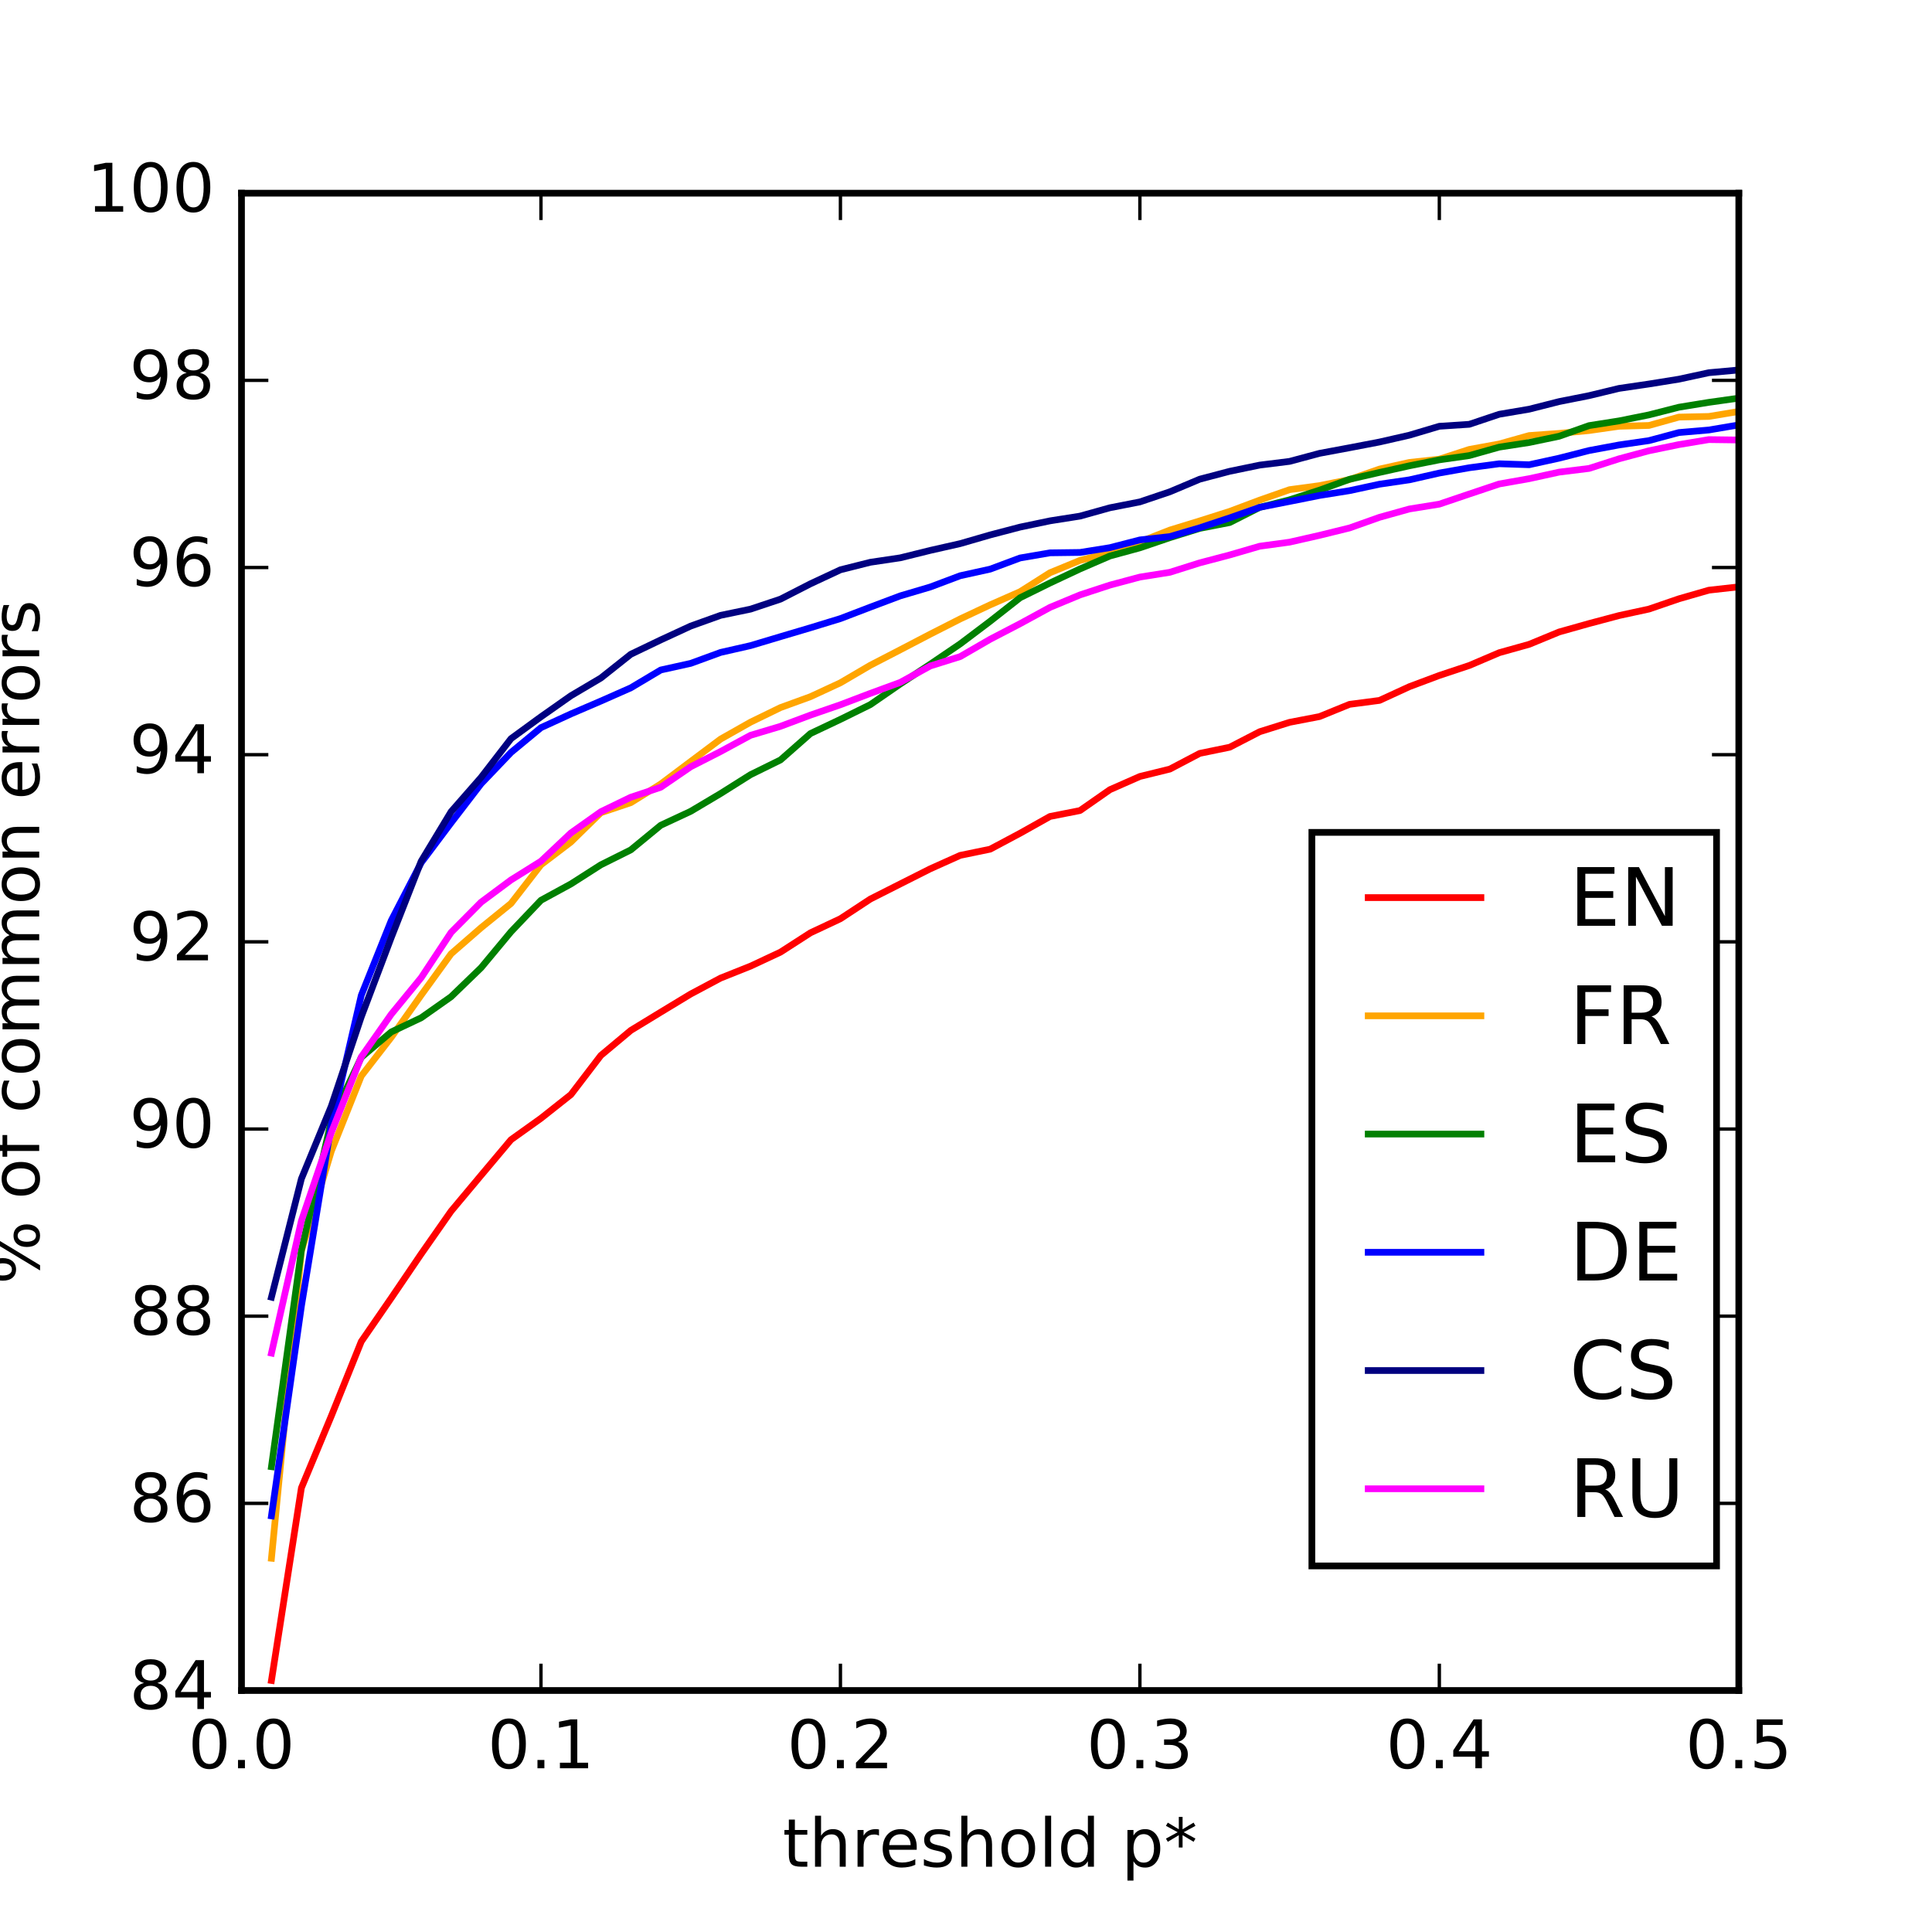 <?xml version="1.0" encoding="UTF-8"?>
<svg xmlns="http://www.w3.org/2000/svg" xmlns:xlink="http://www.w3.org/1999/xlink" width="288pt" height="288pt" viewBox="0 0 288 288" version="1.1">
<defs>
<g>
<symbol overflow="visible" id="glyph0-0">
<path style="stroke:none;" d="M 3.18 -6.641 C 2.672 -6.641 2.289 -6.391 2.031 -5.891 C 1.77 -5.391 1.648 -4.641 1.648 -3.641 C 1.648 -2.641 1.77 -1.891 2.031 -1.391 C 2.289 -0.891 2.672 -0.641 3.18 -0.641 C 3.691 -0.641 4.07 -0.891 4.328 -1.391 C 4.578 -1.891 4.711 -2.641 4.711 -3.641 C 4.711 -4.641 4.578 -5.391 4.328 -5.891 C 4.07 -6.391 3.691 -6.641 3.18 -6.641 M 3.18 -7.422 C 3.988 -7.422 4.609 -7.09 5.051 -6.449 C 5.48 -5.801 5.699 -4.859 5.699 -3.641 C 5.699 -2.41 5.48 -1.469 5.051 -0.828 C 4.609 -0.191 3.988 0.129 3.18 0.129 C 2.359 0.129 1.73 -0.191 1.301 -0.828 C 0.871 -1.469 0.66 -2.41 0.66 -3.641 C 0.66 -4.859 0.871 -5.801 1.301 -6.449 C 1.73 -7.09 2.359 -7.422 3.18 -7.422 "/>
</symbol>
<symbol overflow="visible" id="glyph0-1">
<path style="stroke:none;" d="M 1.07 -1.238 L 2.102 -1.238 L 2.102 0 L 1.07 0 L 1.07 -1.238 "/>
</symbol>
<symbol overflow="visible" id="glyph0-2">
<path style="stroke:none;" d="M 1.238 -0.828 L 2.852 -0.828 L 2.852 -6.391 L 1.102 -6.039 L 1.102 -6.941 L 2.84 -7.289 L 3.828 -7.289 L 3.828 -0.828 L 5.441 -0.828 L 5.441 0 L 1.238 0 L 1.238 -0.828 "/>
</symbol>
<symbol overflow="visible" id="glyph0-3">
<path style="stroke:none;" d="M 1.922 -0.828 L 5.359 -0.828 L 5.359 0 L 0.73 0 L 0.73 -0.828 C 1.102 -1.211 1.609 -1.73 2.262 -2.391 C 2.898 -3.039 3.309 -3.461 3.48 -3.648 C 3.801 -4 4.02 -4.301 4.141 -4.551 C 4.262 -4.789 4.328 -5.039 4.328 -5.281 C 4.328 -5.66 4.191 -5.98 3.922 -6.219 C 3.648 -6.461 3.301 -6.59 2.859 -6.59 C 2.551 -6.59 2.219 -6.531 1.879 -6.43 C 1.539 -6.32 1.172 -6.16 0.781 -5.941 L 0.781 -6.941 C 1.18 -7.102 1.551 -7.219 1.891 -7.301 C 2.23 -7.379 2.551 -7.422 2.84 -7.422 C 3.59 -7.422 4.191 -7.23 4.641 -6.852 C 5.09 -6.469 5.32 -5.969 5.32 -5.34 C 5.32 -5.039 5.262 -4.75 5.148 -4.488 C 5.039 -4.219 4.84 -3.898 4.539 -3.539 C 4.461 -3.441 4.199 -3.172 3.762 -2.719 C 3.32 -2.27 2.711 -1.641 1.922 -0.828 "/>
</symbol>
<symbol overflow="visible" id="glyph0-4">
<path style="stroke:none;" d="M 4.059 -3.93 C 4.531 -3.828 4.898 -3.621 5.16 -3.301 C 5.422 -2.98 5.559 -2.578 5.559 -2.121 C 5.559 -1.398 5.309 -0.84 4.82 -0.449 C 4.32 -0.059 3.621 0.129 2.711 0.129 C 2.398 0.129 2.078 0.102 1.762 0.039 C 1.441 -0.012 1.102 -0.102 0.762 -0.219 L 0.762 -1.172 C 1.031 -1.012 1.328 -0.891 1.66 -0.809 C 1.98 -0.73 2.32 -0.691 2.68 -0.691 C 3.301 -0.691 3.77 -0.809 4.09 -1.051 C 4.41 -1.289 4.578 -1.648 4.578 -2.121 C 4.578 -2.539 4.43 -2.879 4.129 -3.121 C 3.828 -3.359 3.41 -3.488 2.871 -3.488 L 2.02 -3.488 L 2.02 -4.301 L 2.91 -4.301 C 3.391 -4.301 3.762 -4.391 4.02 -4.59 C 4.281 -4.781 4.41 -5.059 4.41 -5.43 C 4.41 -5.801 4.27 -6.09 4.012 -6.289 C 3.738 -6.488 3.359 -6.59 2.871 -6.59 C 2.602 -6.59 2.309 -6.559 2 -6.5 C 1.691 -6.441 1.352 -6.352 0.98 -6.23 L 0.98 -7.109 C 1.352 -7.211 1.699 -7.289 2.031 -7.34 C 2.352 -7.391 2.66 -7.422 2.961 -7.422 C 3.699 -7.422 4.289 -7.25 4.73 -6.91 C 5.172 -6.57 5.391 -6.109 5.391 -5.531 C 5.391 -5.129 5.27 -4.789 5.039 -4.512 C 4.809 -4.23 4.48 -4.031 4.059 -3.93 "/>
</symbol>
<symbol overflow="visible" id="glyph0-5">
<path style="stroke:none;" d="M 3.781 -6.43 L 1.289 -2.539 L 3.781 -2.539 L 3.781 -6.43 M 3.52 -7.289 L 4.762 -7.289 L 4.762 -2.539 L 5.801 -2.539 L 5.801 -1.719 L 4.762 -1.719 L 4.762 0 L 3.781 0 L 3.781 -1.719 L 0.488 -1.719 L 0.488 -2.672 L 3.52 -7.289 "/>
</symbol>
<symbol overflow="visible" id="glyph0-6">
<path style="stroke:none;" d="M 1.078 -7.289 L 4.949 -7.289 L 4.949 -6.461 L 1.98 -6.461 L 1.98 -4.672 C 2.121 -4.719 2.27 -4.762 2.41 -4.781 C 2.551 -4.801 2.699 -4.82 2.84 -4.82 C 3.648 -4.82 4.289 -4.59 4.77 -4.148 C 5.25 -3.699 5.488 -3.102 5.488 -2.34 C 5.488 -1.551 5.238 -0.941 4.75 -0.512 C 4.262 -0.078 3.57 0.129 2.691 0.129 C 2.379 0.129 2.07 0.102 1.75 0.059 C 1.43 0.012 1.109 -0.059 0.77 -0.172 L 0.77 -1.16 C 1.059 -1 1.359 -0.879 1.68 -0.801 C 1.988 -0.719 2.32 -0.691 2.672 -0.691 C 3.23 -0.691 3.68 -0.828 4.012 -1.129 C 4.328 -1.43 4.5 -1.828 4.5 -2.34 C 4.5 -2.84 4.328 -3.238 4.012 -3.539 C 3.68 -3.84 3.23 -3.988 2.672 -3.988 C 2.41 -3.988 2.141 -3.961 1.879 -3.898 C 1.621 -3.84 1.352 -3.75 1.078 -3.629 L 1.078 -7.289 "/>
</symbol>
<symbol overflow="visible" id="glyph0-7">
<path style="stroke:none;" d="M 1.828 -7.02 L 1.828 -5.469 L 3.68 -5.469 L 3.68 -4.77 L 1.828 -4.77 L 1.828 -1.801 C 1.828 -1.352 1.891 -1.059 2.012 -0.941 C 2.129 -0.809 2.379 -0.75 2.762 -0.75 L 3.68 -0.75 L 3.68 0 L 2.762 0 C 2.059 0 1.578 -0.129 1.32 -0.391 C 1.059 -0.648 0.93 -1.121 0.93 -1.801 L 0.93 -4.77 L 0.27 -4.77 L 0.27 -5.469 L 0.93 -5.469 L 0.93 -7.02 L 1.828 -7.02 "/>
</symbol>
<symbol overflow="visible" id="glyph0-8">
<path style="stroke:none;" d="M 5.488 -3.301 L 5.488 0 L 4.59 0 L 4.59 -3.27 C 4.59 -3.789 4.48 -4.172 4.281 -4.43 C 4.078 -4.691 3.781 -4.82 3.379 -4.82 C 2.891 -4.82 2.512 -4.66 2.23 -4.352 C 1.949 -4.039 1.809 -3.621 1.809 -3.09 L 1.809 0 L 0.91 0 L 0.91 -7.602 L 1.809 -7.602 L 1.809 -4.621 C 2.02 -4.941 2.27 -5.191 2.57 -5.352 C 2.859 -5.512 3.199 -5.602 3.578 -5.602 C 4.199 -5.602 4.68 -5.398 5 -5.012 C 5.32 -4.621 5.488 -4.051 5.488 -3.301 "/>
</symbol>
<symbol overflow="visible" id="glyph0-9">
<path style="stroke:none;" d="M 4.109 -4.629 C 4.012 -4.691 3.898 -4.73 3.781 -4.762 C 3.66 -4.781 3.531 -4.801 3.391 -4.801 C 2.879 -4.801 2.488 -4.629 2.219 -4.301 C 1.941 -3.969 1.809 -3.5 1.809 -2.879 L 1.809 0 L 0.91 0 L 0.91 -5.469 L 1.809 -5.469 L 1.809 -4.621 C 1.988 -4.949 2.238 -5.199 2.539 -5.359 C 2.84 -5.52 3.211 -5.602 3.648 -5.602 C 3.711 -5.602 3.781 -5.59 3.859 -5.59 C 3.93 -5.578 4.012 -5.57 4.109 -5.551 L 4.109 -4.629 "/>
</symbol>
<symbol overflow="visible" id="glyph0-10">
<path style="stroke:none;" d="M 5.621 -2.961 L 5.621 -2.52 L 1.488 -2.52 C 1.531 -1.898 1.711 -1.422 2.051 -1.102 C 2.379 -0.781 2.84 -0.621 3.441 -0.621 C 3.781 -0.621 4.121 -0.66 4.441 -0.738 C 4.762 -0.82 5.09 -0.949 5.41 -1.129 L 5.41 -0.281 C 5.09 -0.141 4.762 -0.031 4.422 0.031 C 4.078 0.09 3.73 0.129 3.391 0.129 C 2.512 0.129 1.82 -0.121 1.309 -0.621 C 0.801 -1.121 0.551 -1.809 0.551 -2.68 C 0.551 -3.57 0.789 -4.281 1.27 -4.809 C 1.75 -5.328 2.41 -5.602 3.23 -5.602 C 3.969 -5.602 4.551 -5.359 4.98 -4.891 C 5.398 -4.41 5.621 -3.77 5.621 -2.961 M 4.719 -3.219 C 4.711 -3.711 4.57 -4.102 4.309 -4.398 C 4.039 -4.691 3.68 -4.84 3.238 -4.84 C 2.738 -4.84 2.34 -4.691 2.039 -4.41 C 1.738 -4.129 1.559 -3.73 1.52 -3.219 L 4.719 -3.219 "/>
</symbol>
<symbol overflow="visible" id="glyph0-11">
<path style="stroke:none;" d="M 4.43 -5.309 L 4.43 -4.461 C 4.172 -4.578 3.91 -4.68 3.641 -4.75 C 3.359 -4.809 3.078 -4.852 2.789 -4.852 C 2.34 -4.852 2 -4.781 1.781 -4.641 C 1.559 -4.5 1.449 -4.301 1.449 -4.031 C 1.449 -3.82 1.531 -3.66 1.691 -3.539 C 1.852 -3.422 2.172 -3.301 2.648 -3.199 L 2.961 -3.129 C 3.602 -2.988 4.051 -2.789 4.32 -2.551 C 4.578 -2.301 4.719 -1.949 4.719 -1.512 C 4.719 -1 4.52 -0.602 4.121 -0.309 C 3.719 -0.012 3.16 0.129 2.461 0.129 C 2.16 0.129 1.859 0.102 1.539 0.051 C 1.219 0 0.891 -0.078 0.539 -0.199 L 0.539 -1.129 C 0.871 -0.949 1.199 -0.82 1.52 -0.738 C 1.84 -0.648 2.16 -0.609 2.48 -0.609 C 2.898 -0.609 3.23 -0.68 3.461 -0.82 C 3.68 -0.961 3.801 -1.172 3.801 -1.441 C 3.801 -1.68 3.711 -1.871 3.551 -2 C 3.391 -2.129 3.031 -2.262 2.469 -2.379 L 2.16 -2.449 C 1.602 -2.57 1.191 -2.75 0.949 -2.988 C 0.699 -3.23 0.578 -3.559 0.578 -3.988 C 0.578 -4.5 0.762 -4.898 1.121 -5.18 C 1.48 -5.461 2 -5.602 2.68 -5.602 C 3.012 -5.602 3.32 -5.57 3.621 -5.52 C 3.91 -5.469 4.18 -5.398 4.43 -5.309 "/>
</symbol>
<symbol overflow="visible" id="glyph0-12">
<path style="stroke:none;" d="M 3.059 -4.84 C 2.578 -4.84 2.199 -4.648 1.922 -4.27 C 1.641 -3.891 1.5 -3.379 1.5 -2.73 C 1.5 -2.07 1.629 -1.559 1.91 -1.18 C 2.191 -0.801 2.57 -0.621 3.059 -0.621 C 3.539 -0.621 3.922 -0.801 4.199 -1.18 C 4.48 -1.559 4.621 -2.07 4.621 -2.73 C 4.621 -3.371 4.48 -3.891 4.199 -4.27 C 3.922 -4.648 3.539 -4.84 3.059 -4.84 M 3.059 -5.602 C 3.84 -5.602 4.449 -5.34 4.898 -4.84 C 5.34 -4.328 5.57 -3.629 5.57 -2.73 C 5.57 -1.828 5.34 -1.129 4.898 -0.629 C 4.449 -0.121 3.84 0.129 3.059 0.129 C 2.27 0.129 1.648 -0.121 1.211 -0.629 C 0.77 -1.129 0.551 -1.828 0.551 -2.73 C 0.551 -3.629 0.77 -4.328 1.211 -4.84 C 1.648 -5.34 2.27 -5.602 3.059 -5.602 "/>
</symbol>
<symbol overflow="visible" id="glyph0-13">
<path style="stroke:none;" d="M 0.941 -7.602 L 1.84 -7.602 L 1.84 0 L 0.941 0 L 0.941 -7.602 "/>
</symbol>
<symbol overflow="visible" id="glyph0-14">
<path style="stroke:none;" d="M 4.539 -4.641 L 4.539 -7.602 L 5.441 -7.602 L 5.441 0 L 4.539 0 L 4.539 -0.82 C 4.352 -0.488 4.109 -0.25 3.82 -0.102 C 3.531 0.051 3.191 0.129 2.789 0.129 C 2.129 0.129 1.59 -0.129 1.172 -0.648 C 0.75 -1.172 0.551 -1.871 0.551 -2.73 C 0.551 -3.59 0.75 -4.281 1.172 -4.809 C 1.59 -5.328 2.129 -5.602 2.789 -5.602 C 3.191 -5.602 3.531 -5.52 3.82 -5.359 C 4.109 -5.199 4.352 -4.961 4.539 -4.641 M 1.48 -2.73 C 1.48 -2.07 1.609 -1.551 1.879 -1.172 C 2.148 -0.789 2.531 -0.609 3.012 -0.609 C 3.48 -0.609 3.852 -0.789 4.129 -1.172 C 4.398 -1.551 4.539 -2.07 4.539 -2.73 C 4.539 -3.391 4.398 -3.898 4.129 -4.281 C 3.852 -4.66 3.48 -4.852 3.012 -4.852 C 2.531 -4.852 2.148 -4.66 1.879 -4.281 C 1.609 -3.898 1.48 -3.391 1.48 -2.73 "/>
</symbol>
<symbol overflow="visible" id="glyph1-0">
<path style="stroke:none;" d=""/>
</symbol>
<symbol overflow="visible" id="glyph1-1">
<path style="stroke:none;" d="M 1.809 -0.82 L 1.809 2.07 L 0.91 2.07 L 0.91 -5.469 L 1.809 -5.469 L 1.809 -4.641 C 1.988 -4.961 2.23 -5.199 2.52 -5.359 C 2.809 -5.52 3.16 -5.602 3.559 -5.602 C 4.219 -5.602 4.762 -5.328 5.18 -4.809 C 5.59 -4.281 5.801 -3.59 5.801 -2.73 C 5.801 -1.871 5.59 -1.172 5.18 -0.648 C 4.762 -0.129 4.219 0.129 3.559 0.129 C 3.16 0.129 2.809 0.051 2.52 -0.102 C 2.23 -0.25 1.988 -0.488 1.809 -0.82 M 4.871 -2.73 C 4.871 -3.391 4.73 -3.898 4.461 -4.281 C 4.18 -4.66 3.809 -4.852 3.34 -4.852 C 2.859 -4.852 2.488 -4.66 2.219 -4.281 C 1.941 -3.898 1.809 -3.391 1.809 -2.73 C 1.809 -2.07 1.941 -1.551 2.219 -1.172 C 2.488 -0.789 2.859 -0.609 3.34 -0.609 C 3.809 -0.609 4.18 -0.789 4.461 -1.172 C 4.73 -1.551 4.871 -2.07 4.871 -2.73 "/>
</symbol>
<symbol overflow="visible" id="glyph1-2">
<path style="stroke:none;" d="M 4.699 -6.09 L 2.949 -5.141 L 4.699 -4.191 L 4.422 -3.711 L 2.781 -4.699 L 2.781 -2.859 L 2.219 -2.859 L 2.219 -4.699 L 0.578 -3.711 L 0.301 -4.191 L 2.051 -5.141 L 0.301 -6.09 L 0.578 -6.57 L 2.219 -5.578 L 2.219 -7.422 L 2.781 -7.422 L 2.781 -5.578 L 4.422 -6.57 L 4.699 -6.09 "/>
</symbol>
<symbol overflow="visible" id="glyph1-3">
<path style="stroke:none;" d="M 3.18 -3.461 C 2.711 -3.461 2.34 -3.328 2.07 -3.078 C 1.801 -2.828 1.672 -2.488 1.672 -2.051 C 1.672 -1.609 1.801 -1.262 2.07 -1.012 C 2.34 -0.762 2.711 -0.641 3.18 -0.641 C 3.641 -0.641 4.012 -0.762 4.281 -1.02 C 4.551 -1.27 4.691 -1.609 4.691 -2.051 C 4.691 -2.488 4.551 -2.828 4.289 -3.078 C 4.02 -3.328 3.648 -3.461 3.18 -3.461 M 2.191 -3.879 C 1.77 -3.98 1.441 -4.18 1.199 -4.469 C 0.961 -4.762 0.852 -5.109 0.852 -5.531 C 0.852 -6.109 1.051 -6.57 1.469 -6.91 C 1.879 -7.25 2.449 -7.422 3.18 -7.422 C 3.898 -7.422 4.469 -7.25 4.891 -6.91 C 5.301 -6.57 5.512 -6.109 5.512 -5.531 C 5.512 -5.109 5.391 -4.762 5.148 -4.469 C 4.91 -4.18 4.59 -3.98 4.172 -3.879 C 4.641 -3.77 5.012 -3.551 5.281 -3.23 C 5.539 -2.91 5.68 -2.512 5.68 -2.051 C 5.68 -1.34 5.461 -0.801 5.031 -0.43 C 4.59 -0.051 3.98 0.129 3.18 0.129 C 2.371 0.129 1.75 -0.051 1.32 -0.43 C 0.891 -0.801 0.68 -1.34 0.68 -2.051 C 0.68 -2.512 0.809 -2.91 1.078 -3.23 C 1.34 -3.551 1.711 -3.77 2.191 -3.879 M 1.828 -5.441 C 1.828 -5.059 1.941 -4.762 2.18 -4.551 C 2.422 -4.34 2.75 -4.238 3.18 -4.238 C 3.602 -4.238 3.93 -4.34 4.172 -4.551 C 4.41 -4.762 4.531 -5.059 4.531 -5.441 C 4.531 -5.82 4.41 -6.109 4.172 -6.32 C 3.93 -6.531 3.602 -6.641 3.18 -6.641 C 2.75 -6.641 2.422 -6.531 2.18 -6.32 C 1.941 -6.109 1.828 -5.82 1.828 -5.441 "/>
</symbol>
<symbol overflow="visible" id="glyph1-4">
<path style="stroke:none;" d="M 3.781 -6.43 L 1.289 -2.539 L 3.781 -2.539 L 3.781 -6.43 M 3.52 -7.289 L 4.762 -7.289 L 4.762 -2.539 L 5.801 -2.539 L 5.801 -1.719 L 4.762 -1.719 L 4.762 0 L 3.781 0 L 3.781 -1.719 L 0.488 -1.719 L 0.488 -2.672 L 3.52 -7.289 "/>
</symbol>
<symbol overflow="visible" id="glyph1-5">
<path style="stroke:none;" d="M 3.301 -4.039 C 2.859 -4.039 2.512 -3.879 2.25 -3.578 C 1.988 -3.281 1.859 -2.859 1.859 -2.34 C 1.859 -1.809 1.988 -1.391 2.25 -1.09 C 2.512 -0.789 2.859 -0.641 3.301 -0.641 C 3.738 -0.641 4.09 -0.789 4.352 -1.09 C 4.609 -1.391 4.738 -1.809 4.738 -2.34 C 4.738 -2.859 4.609 -3.281 4.352 -3.578 C 4.09 -3.879 3.738 -4.039 3.301 -4.039 M 5.262 -7.129 L 5.262 -6.23 C 5.012 -6.352 4.762 -6.441 4.512 -6.5 C 4.25 -6.559 4 -6.59 3.762 -6.59 C 3.102 -6.59 2.602 -6.371 2.262 -5.93 C 1.922 -5.488 1.719 -4.82 1.68 -3.941 C 1.871 -4.219 2.109 -4.441 2.398 -4.59 C 2.691 -4.738 3.012 -4.82 3.359 -4.82 C 4.09 -4.82 4.672 -4.59 5.09 -4.148 C 5.512 -3.711 5.73 -3.102 5.73 -2.34 C 5.73 -1.59 5.5 -0.988 5.059 -0.539 C 4.621 -0.09 4.031 0.129 3.301 0.129 C 2.461 0.129 1.809 -0.191 1.371 -0.828 C 0.922 -1.469 0.699 -2.41 0.699 -3.641 C 0.699 -4.789 0.969 -5.711 1.52 -6.391 C 2.059 -7.07 2.801 -7.422 3.719 -7.422 C 3.961 -7.422 4.211 -7.391 4.469 -7.352 C 4.719 -7.301 4.98 -7.23 5.262 -7.129 "/>
</symbol>
<symbol overflow="visible" id="glyph1-6">
<path style="stroke:none;" d="M 1.102 -0.148 L 1.102 -1.051 C 1.34 -0.93 1.59 -0.84 1.852 -0.781 C 2.102 -0.719 2.352 -0.691 2.602 -0.691 C 3.238 -0.691 3.738 -0.898 4.078 -1.34 C 4.422 -1.781 4.621 -2.441 4.68 -3.34 C 4.48 -3.059 4.238 -2.84 3.961 -2.691 C 3.672 -2.539 3.352 -2.469 3 -2.469 C 2.262 -2.469 1.68 -2.691 1.262 -3.129 C 0.84 -3.57 0.629 -4.172 0.629 -4.941 C 0.629 -5.68 0.852 -6.281 1.289 -6.738 C 1.73 -7.191 2.32 -7.422 3.059 -7.422 C 3.898 -7.422 4.551 -7.09 4.988 -6.449 C 5.43 -5.801 5.66 -4.859 5.66 -3.641 C 5.66 -2.48 5.379 -1.57 4.84 -0.891 C 4.289 -0.211 3.559 0.129 2.641 0.129 C 2.391 0.129 2.141 0.102 1.891 0.059 C 1.629 0.02 1.371 -0.051 1.102 -0.148 M 3.059 -3.238 C 3.5 -3.238 3.852 -3.391 4.109 -3.691 C 4.371 -3.988 4.5 -4.41 4.5 -4.941 C 4.5 -5.461 4.371 -5.879 4.109 -6.18 C 3.852 -6.48 3.5 -6.641 3.059 -6.641 C 2.621 -6.641 2.27 -6.48 2.012 -6.18 C 1.75 -5.879 1.621 -5.461 1.621 -4.941 C 1.621 -4.41 1.75 -3.988 2.012 -3.691 C 2.27 -3.391 2.621 -3.238 3.059 -3.238 "/>
</symbol>
<symbol overflow="visible" id="glyph1-7">
<path style="stroke:none;" d="M 3.18 -6.641 C 2.672 -6.641 2.289 -6.391 2.031 -5.891 C 1.77 -5.391 1.648 -4.641 1.648 -3.641 C 1.648 -2.641 1.77 -1.891 2.031 -1.391 C 2.289 -0.891 2.672 -0.641 3.18 -0.641 C 3.691 -0.641 4.07 -0.891 4.328 -1.391 C 4.578 -1.891 4.711 -2.641 4.711 -3.641 C 4.711 -4.641 4.578 -5.391 4.328 -5.891 C 4.07 -6.391 3.691 -6.641 3.18 -6.641 M 3.18 -7.422 C 3.988 -7.422 4.609 -7.09 5.051 -6.449 C 5.48 -5.801 5.699 -4.859 5.699 -3.641 C 5.699 -2.41 5.48 -1.469 5.051 -0.828 C 4.609 -0.191 3.988 0.129 3.18 0.129 C 2.359 0.129 1.73 -0.191 1.301 -0.828 C 0.871 -1.469 0.66 -2.41 0.66 -3.641 C 0.66 -4.859 0.871 -5.801 1.301 -6.449 C 1.73 -7.09 2.359 -7.422 3.18 -7.422 "/>
</symbol>
<symbol overflow="visible" id="glyph1-8">
<path style="stroke:none;" d="M 1.922 -0.828 L 5.359 -0.828 L 5.359 0 L 0.73 0 L 0.73 -0.828 C 1.102 -1.211 1.609 -1.73 2.262 -2.391 C 2.898 -3.039 3.309 -3.461 3.48 -3.648 C 3.801 -4 4.02 -4.301 4.141 -4.551 C 4.262 -4.789 4.328 -5.039 4.328 -5.281 C 4.328 -5.66 4.191 -5.98 3.922 -6.219 C 3.648 -6.461 3.301 -6.59 2.859 -6.59 C 2.551 -6.59 2.219 -6.531 1.879 -6.43 C 1.539 -6.32 1.172 -6.16 0.781 -5.941 L 0.781 -6.941 C 1.18 -7.102 1.551 -7.219 1.891 -7.301 C 2.23 -7.379 2.551 -7.422 2.84 -7.422 C 3.59 -7.422 4.191 -7.23 4.641 -6.852 C 5.09 -6.469 5.32 -5.969 5.32 -5.34 C 5.32 -5.039 5.262 -4.75 5.148 -4.488 C 5.039 -4.219 4.84 -3.898 4.539 -3.539 C 4.461 -3.441 4.199 -3.172 3.762 -2.719 C 3.32 -2.27 2.711 -1.641 1.922 -0.828 "/>
</symbol>
<symbol overflow="visible" id="glyph1-9">
<path style="stroke:none;" d="M 1.238 -0.828 L 2.852 -0.828 L 2.852 -6.391 L 1.102 -6.039 L 1.102 -6.941 L 2.84 -7.289 L 3.828 -7.289 L 3.828 -0.828 L 5.441 -0.828 L 5.441 0 L 1.238 0 L 1.238 -0.828 "/>
</symbol>
<symbol overflow="visible" id="glyph2-0">
<path style="stroke:none;" d="M -3.211 -7.27 C -3.211 -6.988 -3.09 -6.762 -2.852 -6.602 C -2.609 -6.441 -2.27 -6.359 -1.84 -6.359 C -1.422 -6.359 -1.078 -6.441 -0.84 -6.602 C -0.602 -6.762 -0.48 -6.988 -0.48 -7.27 C -0.48 -7.551 -0.602 -7.77 -0.84 -7.93 C -1.078 -8.09 -1.422 -8.172 -1.84 -8.172 C -2.262 -8.172 -2.602 -8.09 -2.84 -7.93 C -3.078 -7.77 -3.211 -7.551 -3.211 -7.27 M -3.828 -7.27 C -3.828 -7.781 -3.648 -8.191 -3.289 -8.488 C -2.93 -8.789 -2.441 -8.949 -1.84 -8.949 C -1.23 -8.949 -0.75 -8.789 -0.398 -8.488 C -0.039 -8.191 0.129 -7.781 0.129 -7.27 C 0.129 -6.75 -0.039 -6.328 -0.398 -6.031 C -0.75 -5.73 -1.23 -5.578 -1.84 -5.578 C -2.449 -5.578 -2.93 -5.73 -3.289 -6.031 C -3.648 -6.328 -3.828 -6.75 -3.828 -7.27 M -6.801 -2.23 C -6.801 -1.949 -6.672 -1.73 -6.43 -1.57 C -6.191 -1.41 -5.859 -1.328 -5.441 -1.328 C -5 -1.328 -4.672 -1.41 -4.43 -1.57 C -4.191 -1.73 -4.07 -1.949 -4.07 -2.23 C -4.07 -2.512 -4.191 -2.738 -4.43 -2.898 C -4.672 -3.059 -5 -3.141 -5.441 -3.141 C -5.859 -3.141 -6.191 -3.051 -6.43 -2.891 C -6.672 -2.73 -6.801 -2.512 -6.801 -2.23 M -7.422 -6.641 L -7.422 -7.422 L 0.129 -2.859 L 0.129 -2.078 L -7.422 -6.641 M -7.422 -2.23 C -7.422 -2.738 -7.238 -3.148 -6.879 -3.461 C -6.52 -3.762 -6.039 -3.922 -5.441 -3.922 C -4.82 -3.922 -4.34 -3.762 -3.98 -3.461 C -3.621 -3.16 -3.449 -2.75 -3.449 -2.23 C -3.449 -1.711 -3.621 -1.301 -3.98 -1 C -4.34 -0.699 -4.82 -0.551 -5.441 -0.551 C -6.039 -0.551 -6.52 -0.699 -6.879 -1 C -7.238 -1.301 -7.422 -1.711 -7.422 -2.23 "/>
</symbol>
<symbol overflow="visible" id="glyph2-1">
<path style="stroke:none;" d=""/>
</symbol>
<symbol overflow="visible" id="glyph2-2">
<path style="stroke:none;" d="M -4.84 -3.059 C -4.84 -2.578 -4.648 -2.199 -4.27 -1.922 C -3.891 -1.641 -3.379 -1.5 -2.73 -1.5 C -2.07 -1.5 -1.559 -1.629 -1.18 -1.91 C -0.801 -2.191 -0.621 -2.57 -0.621 -3.059 C -0.621 -3.539 -0.801 -3.922 -1.18 -4.199 C -1.559 -4.48 -2.07 -4.621 -2.73 -4.621 C -3.371 -4.621 -3.891 -4.48 -4.27 -4.199 C -4.648 -3.922 -4.84 -3.539 -4.84 -3.059 M -5.602 -3.059 C -5.602 -3.84 -5.34 -4.449 -4.84 -4.898 C -4.328 -5.34 -3.629 -5.57 -2.73 -5.57 C -1.828 -5.57 -1.129 -5.34 -0.629 -4.898 C -0.121 -4.449 0.129 -3.84 0.129 -3.059 C 0.129 -2.27 -0.121 -1.648 -0.629 -1.211 C -1.129 -0.77 -1.828 -0.551 -2.73 -0.551 C -3.629 -0.551 -4.328 -0.77 -4.84 -1.211 C -5.34 -1.648 -5.602 -2.27 -5.602 -3.059 "/>
</symbol>
<symbol overflow="visible" id="glyph2-3">
<path style="stroke:none;" d="M -7.602 -3.711 L -6.852 -3.711 L -6.852 -2.852 C -6.852 -2.531 -6.781 -2.301 -6.648 -2.18 C -6.52 -2.051 -6.289 -1.988 -5.949 -1.988 L -5.469 -1.988 L -5.469 -3.469 L -4.77 -3.469 L -4.77 -1.988 L 0 -1.988 L 0 -1.09 L -4.77 -1.09 L -4.77 -0.23 L -5.469 -0.23 L -5.469 -1.09 L -5.852 -1.09 C -6.449 -1.09 -6.898 -1.23 -7.18 -1.512 C -7.461 -1.789 -7.602 -2.238 -7.602 -2.859 L -7.602 -3.711 "/>
</symbol>
<symbol overflow="visible" id="glyph2-4">
<path style="stroke:none;" d="M -5.262 -4.879 L -4.422 -4.879 C -4.559 -4.621 -4.66 -4.371 -4.73 -4.109 C -4.801 -3.852 -4.84 -3.602 -4.84 -3.34 C -4.84 -2.762 -4.648 -2.301 -4.281 -1.98 C -3.91 -1.66 -3.391 -1.5 -2.73 -1.5 C -2.059 -1.5 -1.539 -1.66 -1.172 -1.98 C -0.801 -2.301 -0.621 -2.762 -0.621 -3.34 C -0.621 -3.602 -0.648 -3.852 -0.719 -4.109 C -0.789 -4.371 -0.898 -4.621 -1.039 -4.879 L -0.211 -4.879 C -0.09 -4.621 0 -4.359 0.051 -4.102 C 0.102 -3.828 0.129 -3.539 0.129 -3.238 C 0.129 -2.422 -0.121 -1.762 -0.641 -1.281 C -1.148 -0.789 -1.852 -0.551 -2.73 -0.551 C -3.621 -0.551 -4.32 -0.789 -4.828 -1.281 C -5.34 -1.77 -5.602 -2.441 -5.602 -3.301 C -5.602 -3.578 -5.57 -3.852 -5.512 -4.109 C -5.449 -4.371 -5.371 -4.629 -5.262 -4.879 "/>
</symbol>
<symbol overflow="visible" id="glyph2-5">
<path style="stroke:none;" d="M -4.422 -5.199 C -4.82 -5.422 -5.109 -5.691 -5.309 -6 C -5.5 -6.309 -5.602 -6.68 -5.602 -7.109 C -5.602 -7.672 -5.398 -8.109 -5 -8.422 C -4.602 -8.73 -4.031 -8.891 -3.301 -8.891 L 0 -8.891 L 0 -7.988 L -3.27 -7.988 C -3.789 -7.988 -4.18 -7.891 -4.441 -7.711 C -4.691 -7.52 -4.82 -7.238 -4.82 -6.859 C -4.82 -6.391 -4.66 -6.02 -4.352 -5.75 C -4.039 -5.48 -3.621 -5.352 -3.09 -5.352 L 0 -5.352 L 0 -4.449 L -3.27 -4.449 C -3.789 -4.449 -4.18 -4.352 -4.441 -4.172 C -4.691 -3.98 -4.82 -3.691 -4.82 -3.309 C -4.82 -2.852 -4.66 -2.48 -4.352 -2.211 C -4.039 -1.941 -3.621 -1.809 -3.09 -1.809 L 0 -1.809 L 0 -0.91 L -5.469 -0.91 L -5.469 -1.809 L -4.621 -1.809 C -4.949 -2.012 -5.199 -2.262 -5.359 -2.551 C -5.52 -2.828 -5.602 -3.172 -5.602 -3.57 C -5.602 -3.969 -5.5 -4.301 -5.301 -4.578 C -5.102 -4.859 -4.801 -5.059 -4.422 -5.199 "/>
</symbol>
<symbol overflow="visible" id="glyph2-6">
<path style="stroke:none;" d="M -3.301 -5.488 L 0 -5.488 L 0 -4.59 L -3.27 -4.59 C -3.789 -4.59 -4.172 -4.48 -4.43 -4.281 C -4.691 -4.078 -4.82 -3.781 -4.82 -3.379 C -4.82 -2.891 -4.66 -2.512 -4.352 -2.23 C -4.039 -1.949 -3.621 -1.809 -3.09 -1.809 L 0 -1.809 L 0 -0.91 L -5.469 -0.91 L -5.469 -1.809 L -4.621 -1.809 C -4.941 -2.02 -5.191 -2.27 -5.352 -2.57 C -5.512 -2.859 -5.602 -3.199 -5.602 -3.578 C -5.602 -4.199 -5.398 -4.68 -5.012 -5 C -4.621 -5.32 -4.051 -5.488 -3.301 -5.488 "/>
</symbol>
<symbol overflow="visible" id="glyph2-7">
<path style="stroke:none;" d="M -2.961 -5.621 L -2.52 -5.621 L -2.52 -1.488 C -1.898 -1.531 -1.422 -1.711 -1.102 -2.051 C -0.781 -2.379 -0.621 -2.84 -0.621 -3.441 C -0.621 -3.781 -0.66 -4.121 -0.738 -4.441 C -0.82 -4.762 -0.949 -5.09 -1.129 -5.41 L -0.281 -5.41 C -0.141 -5.09 -0.031 -4.762 0.031 -4.422 C 0.09 -4.078 0.129 -3.73 0.129 -3.391 C 0.129 -2.512 -0.121 -1.82 -0.621 -1.309 C -1.121 -0.801 -1.809 -0.551 -2.68 -0.551 C -3.57 -0.551 -4.281 -0.789 -4.809 -1.27 C -5.328 -1.75 -5.602 -2.41 -5.602 -3.23 C -5.602 -3.969 -5.359 -4.551 -4.891 -4.98 C -4.41 -5.398 -3.77 -5.621 -2.961 -5.621 M -3.219 -4.719 C -3.711 -4.711 -4.102 -4.57 -4.398 -4.309 C -4.691 -4.039 -4.84 -3.68 -4.84 -3.238 C -4.84 -2.738 -4.691 -2.34 -4.41 -2.039 C -4.129 -1.738 -3.73 -1.559 -3.219 -1.52 L -3.219 -4.719 "/>
</symbol>
<symbol overflow="visible" id="glyph2-8">
<path style="stroke:none;" d="M -4.629 -4.109 C -4.691 -4.012 -4.73 -3.898 -4.762 -3.781 C -4.781 -3.66 -4.801 -3.531 -4.801 -3.391 C -4.801 -2.879 -4.629 -2.488 -4.301 -2.219 C -3.969 -1.941 -3.5 -1.809 -2.879 -1.809 L 0 -1.809 L 0 -0.91 L -5.469 -0.91 L -5.469 -1.809 L -4.621 -1.809 C -4.949 -1.988 -5.199 -2.238 -5.359 -2.539 C -5.52 -2.84 -5.602 -3.211 -5.602 -3.648 C -5.602 -3.711 -5.59 -3.781 -5.59 -3.859 C -5.578 -3.93 -5.57 -4.012 -5.551 -4.109 L -4.629 -4.109 "/>
</symbol>
<symbol overflow="visible" id="glyph2-9">
<path style="stroke:none;" d="M -5.309 -4.43 L -4.461 -4.43 C -4.578 -4.172 -4.68 -3.91 -4.75 -3.641 C -4.809 -3.359 -4.852 -3.078 -4.852 -2.789 C -4.852 -2.34 -4.781 -2 -4.641 -1.781 C -4.5 -1.559 -4.301 -1.449 -4.031 -1.449 C -3.82 -1.449 -3.66 -1.531 -3.539 -1.691 C -3.422 -1.852 -3.301 -2.172 -3.199 -2.648 L -3.129 -2.961 C -2.988 -3.602 -2.789 -4.051 -2.551 -4.32 C -2.301 -4.578 -1.949 -4.719 -1.512 -4.719 C -1 -4.719 -0.602 -4.52 -0.309 -4.121 C -0.012 -3.719 0.129 -3.16 0.129 -2.461 C 0.129 -2.16 0.102 -1.859 0.051 -1.539 C 0 -1.219 -0.078 -0.891 -0.199 -0.539 L -1.129 -0.539 C -0.949 -0.871 -0.82 -1.199 -0.738 -1.52 C -0.648 -1.84 -0.609 -2.16 -0.609 -2.48 C -0.609 -2.898 -0.68 -3.23 -0.82 -3.461 C -0.961 -3.68 -1.172 -3.801 -1.441 -3.801 C -1.68 -3.801 -1.871 -3.711 -2 -3.551 C -2.129 -3.391 -2.262 -3.031 -2.379 -2.469 L -2.449 -2.16 C -2.57 -1.602 -2.75 -1.191 -2.988 -0.949 C -3.23 -0.699 -3.559 -0.578 -3.988 -0.578 C -4.5 -0.578 -4.898 -0.762 -5.18 -1.121 C -5.461 -1.48 -5.602 -2 -5.602 -2.68 C -5.602 -3.012 -5.57 -3.32 -5.52 -3.621 C -5.469 -3.91 -5.398 -4.18 -5.309 -4.43 "/>
</symbol>
<symbol overflow="visible" id="glyph3-0">
<path style="stroke:none;" d="M 1.176 -8.746 L 6.707 -8.746 L 6.707 -7.754 L 2.363 -7.754 L 2.363 -5.16 L 6.527 -5.16 L 6.527 -4.164 L 2.363 -4.164 L 2.363 -0.996 L 6.816 -0.996 L 6.816 0 L 1.176 0 L 1.176 -8.746 "/>
</symbol>
<symbol overflow="visible" id="glyph3-1">
<path style="stroke:none;" d="M 1.176 -8.746 L 2.773 -8.746 L 6.648 -1.43 L 6.648 -8.746 L 7.801 -8.746 L 7.801 0 L 6.203 0 L 2.328 -7.32 L 2.328 0 L 1.176 0 L 1.176 -8.746 "/>
</symbol>
<symbol overflow="visible" id="glyph3-2">
<path style="stroke:none;" d="M 1.176 -8.746 L 6.203 -8.746 L 6.203 -7.754 L 2.363 -7.754 L 2.363 -5.172 L 5.832 -5.172 L 5.832 -4.176 L 2.363 -4.176 L 2.363 0 L 1.176 0 L 1.176 -8.746 "/>
</symbol>
<symbol overflow="visible" id="glyph3-3">
<path style="stroke:none;" d="M 5.328 -4.105 C 5.578 -4.008 5.832 -3.828 6.07 -3.551 C 6.312 -3.266 6.551 -2.879 6.793 -2.387 L 7.992 0 L 6.719 0 L 5.605 -2.242 C 5.316 -2.82 5.027 -3.215 4.766 -3.406 C 4.488 -3.602 4.117 -3.695 3.648 -3.695 L 2.363 -3.695 L 2.363 0 L 1.176 0 L 1.176 -8.746 L 3.852 -8.746 C 4.848 -8.746 5.594 -8.531 6.086 -8.125 C 6.574 -7.703 6.828 -7.066 6.828 -6.227 C 6.828 -5.676 6.695 -5.207 6.445 -4.848 C 6.18 -4.488 5.809 -4.234 5.328 -4.105 M 2.363 -7.777 L 2.363 -4.668 L 3.852 -4.668 C 4.414 -4.668 4.848 -4.801 5.137 -5.062 C 5.426 -5.328 5.578 -5.711 5.578 -6.227 C 5.578 -6.73 5.426 -7.117 5.137 -7.379 C 4.848 -7.645 4.414 -7.777 3.852 -7.777 L 2.363 -7.777 "/>
</symbol>
<symbol overflow="visible" id="glyph3-4">
<path style="stroke:none;" d="M 6.422 -8.461 L 6.422 -7.309 C 5.965 -7.523 5.543 -7.68 5.148 -7.789 C 4.738 -7.883 4.355 -7.945 3.996 -7.945 C 3.348 -7.945 2.844 -7.812 2.496 -7.57 C 2.148 -7.32 1.98 -6.961 1.98 -6.504 C 1.98 -6.121 2.09 -5.82 2.328 -5.629 C 2.555 -5.426 3 -5.27 3.648 -5.148 L 4.367 -5.004 C 5.242 -4.836 5.891 -4.535 6.312 -4.117 C 6.73 -3.684 6.949 -3.121 6.949 -2.41 C 6.949 -1.559 6.66 -0.926 6.098 -0.492 C 5.52 -0.059 4.691 0.156 3.602 0.156 C 3.18 0.156 2.734 0.109 2.27 0.023 C 1.801 -0.059 1.32 -0.191 0.828 -0.383 L 0.828 -1.609 C 1.309 -1.332 1.777 -1.129 2.23 -0.996 C 2.688 -0.852 3.145 -0.793 3.602 -0.793 C 4.273 -0.793 4.789 -0.926 5.16 -1.188 C 5.52 -1.453 5.711 -1.824 5.711 -2.328 C 5.711 -2.762 5.578 -3.098 5.316 -3.336 C 5.051 -3.574 4.621 -3.758 4.02 -3.875 L 3.301 -4.02 C 2.41 -4.188 1.777 -4.465 1.379 -4.848 C 0.984 -5.219 0.793 -5.734 0.793 -6.406 C 0.793 -7.176 1.055 -7.789 1.609 -8.23 C 2.148 -8.676 2.902 -8.902 3.863 -8.902 C 4.273 -8.902 4.68 -8.867 5.113 -8.797 C 5.531 -8.723 5.965 -8.605 6.422 -8.461 "/>
</symbol>
<symbol overflow="visible" id="glyph3-5">
<path style="stroke:none;" d="M 2.363 -7.777 L 2.363 -0.973 L 3.793 -0.973 C 4.992 -0.973 5.879 -1.234 6.445 -1.789 C 6.996 -2.34 7.285 -3.203 7.285 -4.379 C 7.285 -5.555 6.996 -6.406 6.445 -6.961 C 5.879 -7.5 4.992 -7.777 3.793 -7.777 L 2.363 -7.777 M 1.176 -8.746 L 3.613 -8.746 C 5.305 -8.746 6.551 -8.387 7.344 -7.691 C 8.137 -6.984 8.531 -5.879 8.531 -4.379 C 8.531 -2.867 8.125 -1.766 7.332 -1.055 C 6.539 -0.348 5.293 0 3.613 0 L 1.176 0 L 1.176 -8.746 "/>
</symbol>
<symbol overflow="visible" id="glyph3-6">
<path style="stroke:none;" d="M 7.727 -8.074 L 7.727 -6.828 C 7.32 -7.188 6.898 -7.465 6.445 -7.656 C 5.988 -7.836 5.52 -7.934 5.016 -7.934 C 4.008 -7.934 3.238 -7.621 2.711 -7.008 C 2.184 -6.395 1.922 -5.52 1.922 -4.367 C 1.922 -3.215 2.184 -2.328 2.711 -1.715 C 3.238 -1.105 4.008 -0.805 5.016 -0.805 C 5.52 -0.805 5.988 -0.887 6.445 -1.078 C 6.898 -1.262 7.32 -1.535 7.727 -1.906 L 7.727 -0.672 C 7.309 -0.383 6.863 -0.18 6.406 -0.047 C 5.953 0.086 5.461 0.156 4.945 0.156 C 3.625 0.156 2.578 -0.238 1.812 -1.043 C 1.043 -1.848 0.672 -2.953 0.672 -4.367 C 0.672 -5.773 1.043 -6.875 1.812 -7.691 C 2.578 -8.496 3.625 -8.902 4.945 -8.902 C 5.473 -8.902 5.965 -8.832 6.422 -8.699 C 6.875 -8.555 7.32 -8.352 7.727 -8.074 "/>
</symbol>
<symbol overflow="visible" id="glyph3-7">
<path style="stroke:none;" d="M 1.043 -8.746 L 2.23 -8.746 L 2.23 -3.434 C 2.23 -2.496 2.398 -1.812 2.734 -1.402 C 3.07 -0.996 3.625 -0.793 4.391 -0.793 C 5.148 -0.793 5.699 -0.996 6.035 -1.402 C 6.371 -1.812 6.551 -2.496 6.551 -3.434 L 6.551 -8.746 L 7.738 -8.746 L 7.738 -3.289 C 7.738 -2.137 7.453 -1.285 6.887 -0.707 C 6.324 -0.133 5.496 0.156 4.391 0.156 C 3.289 0.156 2.449 -0.133 1.883 -0.707 C 1.32 -1.285 1.043 -2.137 1.043 -3.289 L 1.043 -8.746 "/>
</symbol>
</g>
<clipPath id="clip1">
  <path d="M 39 86 L 259.199 86 L 259.199 252 L 39 252 Z M 39 86 "/>
</clipPath>
<clipPath id="clip2">
  <path d="M 39 60 L 259.199 60 L 259.199 233 L 39 233 Z M 39 60 "/>
</clipPath>
<clipPath id="clip3">
  <path d="M 39 58 L 259.199 58 L 259.199 220 L 39 220 Z M 39 58 "/>
</clipPath>
<clipPath id="clip4">
  <path d="M 39 62 L 259.199 62 L 259.199 227 L 39 227 Z M 39 62 "/>
</clipPath>
<clipPath id="clip5">
  <path d="M 39 54 L 259.199 54 L 259.199 195 L 39 195 Z M 39 54 "/>
</clipPath>
<clipPath id="clip6">
  <path d="M 39 64 L 259.199 64 L 259.199 203 L 39 203 Z M 39 64 "/>
</clipPath>
</defs>
<g id="surface1">
<rect x="0" y="0" width="288" height="288" style="fill:rgb(100%,100%,100%);fill-opacity:1;stroke:none;"/>
<path style=" stroke:none;fill-rule:nonzero;fill:rgb(100%,100%,100%);fill-opacity:1;" d="M 36 252 L 259.199 252 L 259.199 28.801 L 36 28.801 Z M 36 252 "/>
<g clip-path="url(#clip1)" clip-rule="nonzero">
<path style="fill:none;stroke-width:10;stroke-linecap:square;stroke-linejoin:round;stroke:rgb(100%,0%,0%);stroke-opacity:1;stroke-miterlimit:100000;" d="M 2591.992 2005.234 L 2547.344 2000.234 L 2502.734 1987.383 L 2458.086 1972.07 L 2413.438 1962.383 L 2368.789 1950.508 L 2324.141 1937.93 L 2279.531 1919.531 L 2234.883 1907.031 L 2190.234 1887.969 L 2145.586 1873.125 L 2100.977 1856.406 L 2056.328 1835.898 L 2011.68 1830.039 L 1967.031 1811.836 L 1922.383 1803.242 L 1877.773 1789.219 L 1833.125 1766.133 L 1788.477 1756.953 L 1743.828 1733.516 L 1699.219 1722.539 L 1654.57 1702.852 L 1609.922 1671.719 L 1565.273 1662.93 L 1520.625 1637.891 L 1476.016 1614.141 L 1431.367 1604.922 L 1386.719 1584.883 L 1342.07 1562.383 L 1297.422 1539.805 L 1252.812 1510.469 L 1208.164 1489.492 L 1163.516 1460.703 L 1118.867 1439.805 L 1074.258 1422.031 L 1029.609 1398.242 L 984.961 1371.211 L 940.312 1343.984 L 895.664 1306.641 L 851.055 1248.32 L 806.406 1212.969 L 761.758 1181.055 L 717.109 1127.93 L 672.461 1074.57 L 627.852 1010.781 L 583.203 945 L 538.555 880.195 L 493.906 769.258 L 449.297 662.031 L 404.648 374.961 " transform="matrix(0.1,0,0,-0.1,0,288)"/>
</g>
<g clip-path="url(#clip2)" clip-rule="nonzero">
<path style="fill:none;stroke-width:10;stroke-linecap:square;stroke-linejoin:round;stroke:rgb(100%,64.647%,0%);stroke-opacity:1;stroke-miterlimit:100000;" d="M 2591.992 2266.641 L 2547.344 2259.219 L 2502.734 2258.242 L 2458.086 2245.781 L 2413.438 2244.57 L 2368.789 2238.203 L 2324.141 2233.945 L 2279.531 2230.742 L 2234.883 2218.203 L 2190.234 2210.039 L 2145.586 2195.508 L 2100.977 2190.664 L 2056.328 2180.742 L 2011.68 2165.117 L 1967.031 2156.094 L 1922.383 2150.078 L 1877.773 2134.453 L 1833.125 2117.695 L 1788.477 2103.516 L 1743.828 2089.805 L 1699.219 2072.227 L 1654.57 2056.094 L 1609.922 2044.609 L 1565.273 2026.25 L 1520.625 1997.969 L 1476.016 1978.359 L 1431.367 1957.383 L 1386.719 1934.688 L 1342.07 1911.406 L 1297.422 1888.32 L 1252.812 1862.188 L 1208.164 1841.484 L 1163.516 1825.234 L 1118.867 1803.516 L 1074.258 1778.281 L 1029.609 1744.844 L 984.961 1711.289 L 940.312 1683.477 L 895.664 1668.477 L 851.055 1624.844 L 806.406 1590.82 L 761.758 1533.242 L 717.109 1497.031 L 672.461 1458.164 L 627.852 1396.602 L 583.203 1333.594 L 538.555 1276.016 L 493.906 1164.023 L 449.297 1015.195 L 404.648 557.148 " transform="matrix(0.1,0,0,-0.1,0,288)"/>
</g>
<g clip-path="url(#clip3)" clip-rule="nonzero">
<path style="fill:none;stroke-width:10;stroke-linecap:square;stroke-linejoin:round;stroke:rgb(0%,50.194%,0%);stroke-opacity:1;stroke-miterlimit:100000;" d="M 2591.992 2286.523 L 2547.344 2280.234 L 2502.734 2272.969 L 2458.086 2261.562 L 2413.438 2252.578 L 2368.789 2245.547 L 2324.141 2229.688 L 2279.531 2220.352 L 2234.883 2213.477 L 2190.234 2200.898 L 2145.586 2194.531 L 2100.977 2185.664 L 2056.328 2175.742 L 2011.68 2165.508 L 1967.031 2149.375 L 1922.383 2134.961 L 1877.773 2123.672 L 1833.125 2101.055 L 1788.477 2092.383 L 1743.828 2078.516 L 1699.219 2063.359 L 1654.57 2051.211 L 1609.922 2031.914 L 1565.273 2010.977 L 1520.625 1988.945 L 1476.016 1953.906 L 1431.367 1920.195 L 1386.719 1889.883 L 1342.07 1860.469 L 1297.422 1829.648 L 1252.812 1807.656 L 1208.164 1786.523 L 1163.516 1747.188 L 1118.867 1725.234 L 1074.258 1697.148 L 1029.609 1670.586 L 984.961 1649.766 L 940.312 1613.086 L 895.664 1590.82 L 851.055 1562.305 L 806.406 1537.969 L 761.758 1491.055 L 717.109 1437.383 L 672.461 1394.219 L 627.852 1362.812 L 583.203 1341.68 L 538.555 1303.789 L 493.906 1209.453 L 449.297 1016.133 L 404.648 693.633 " transform="matrix(0.1,0,0,-0.1,0,288)"/>
</g>
<g clip-path="url(#clip4)" clip-rule="nonzero">
<path style="fill:none;stroke-width:10;stroke-linecap:square;stroke-linejoin:round;stroke:rgb(0%,0%,100%);stroke-opacity:1;stroke-miterlimit:100000;" d="M 2591.992 2246.602 L 2547.344 2239.023 L 2502.734 2235.195 L 2458.086 2223.203 L 2413.438 2216.719 L 2368.789 2208.398 L 2324.141 2196.992 L 2279.531 2187.227 L 2234.883 2188.672 L 2190.234 2182.734 L 2145.586 2174.844 L 2100.977 2164.727 L 2056.328 2158.203 L 2011.68 2148.594 L 1967.031 2141.445 L 1922.383 2132.539 L 1877.773 2123.75 L 1833.125 2108.047 L 1788.477 2093.281 L 1743.828 2080.117 L 1699.219 2075.156 L 1654.57 2063.633 L 1609.922 2056.484 L 1565.273 2055.898 L 1520.625 2048.242 L 1476.016 2031.602 L 1431.367 2021.758 L 1386.719 2004.961 L 1342.07 1991.758 L 1297.422 1974.961 L 1252.812 1957.891 L 1208.164 1944.219 L 1163.516 1930.977 L 1118.867 1917.617 L 1074.258 1907.461 L 1029.609 1891.133 L 984.961 1881.25 L 940.312 1854.648 L 895.664 1834.922 L 851.055 1815.781 L 806.406 1795.273 L 761.758 1758.359 L 717.109 1711.562 L 672.461 1653.438 L 627.852 1594.023 L 583.203 1507.695 L 538.555 1396.289 L 493.906 1203.906 L 449.297 932.969 L 404.648 620.312 " transform="matrix(0.1,0,0,-0.1,0,288)"/>
</g>
<g clip-path="url(#clip5)" clip-rule="nonzero">
<path style="fill:none;stroke-width:10;stroke-linecap:square;stroke-linejoin:round;stroke:rgb(0%,0%,50.194%);stroke-opacity:1;stroke-miterlimit:100000;" d="M 2591.992 2328.477 L 2547.344 2324.414 L 2502.734 2314.766 L 2458.086 2307.578 L 2413.438 2301.016 L 2368.789 2290.234 L 2324.141 2281.367 L 2279.531 2270.039 L 2234.883 2262.461 L 2190.234 2247.5 L 2145.586 2244.57 L 2100.977 2231.289 L 2056.328 2221.094 L 2011.68 2212.539 L 1967.031 2204.219 L 1922.383 2192.227 L 1877.773 2186.68 L 1833.125 2177.461 L 1788.477 2165.703 L 1743.828 2146.875 L 1699.219 2131.836 L 1654.57 2123.086 L 1609.922 2110.625 L 1565.273 2103.594 L 1520.625 2094.258 L 1476.016 2082.578 L 1431.367 2069.648 L 1386.719 2059.531 L 1342.07 2048.477 L 1297.422 2041.836 L 1252.812 2030.625 L 1208.164 2009.766 L 1163.516 1986.914 L 1118.867 1971.992 L 1074.258 1962.734 L 1029.609 1946.719 L 984.961 1926.094 L 940.312 1904.688 L 895.664 1869.258 L 851.055 1842.891 L 806.406 1811.484 L 761.758 1778.906 L 717.109 1721.094 L 672.461 1670.078 L 627.852 1596.172 L 583.203 1482.383 L 538.555 1364.258 L 493.906 1231.094 L 449.297 1122.852 L 404.648 946.328 " transform="matrix(0.1,0,0,-0.1,0,288)"/>
</g>
<g clip-path="url(#clip6)" clip-rule="nonzero">
<path style="fill:none;stroke-width:10;stroke-linecap:square;stroke-linejoin:round;stroke:rgb(100%,0%,100%);stroke-opacity:1;stroke-miterlimit:100000;" d="M 2591.992 2224.102 L 2547.344 2224.688 L 2502.734 2217.266 L 2458.086 2208.047 L 2413.438 2196.055 L 2368.789 2181.719 L 2324.141 2176.211 L 2279.531 2166.445 L 2234.883 2158.555 L 2190.234 2143.594 L 2145.586 2128.477 L 2100.977 2121.289 L 2056.328 2108.828 L 2011.68 2092.969 L 1967.031 2081.992 L 1922.383 2071.836 L 1877.773 2065.742 L 1833.125 2052.734 L 1788.477 2040.977 L 1743.828 2026.875 L 1699.219 2019.766 L 1654.57 2007.812 L 1609.922 1993.164 L 1565.273 1974.609 L 1520.625 1950.273 L 1476.016 1927.07 L 1431.367 1901.25 L 1386.719 1887.266 L 1342.07 1862.773 L 1297.422 1846.406 L 1252.812 1829.453 L 1208.164 1814.023 L 1163.516 1797.305 L 1118.867 1783.906 L 1074.258 1759.766 L 1029.609 1736.992 L 984.961 1706.445 L 940.312 1691.562 L 895.664 1669.961 L 851.055 1638.32 L 806.406 1596.172 L 761.758 1568.281 L 717.109 1535.078 L 672.461 1490.039 L 627.852 1422.578 L 583.203 1368.047 L 538.555 1304.453 L 493.906 1191.641 L 449.297 1060.195 L 404.648 862.93 " transform="matrix(0.1,0,0,-0.1,0,288)"/>
</g>
<path style="fill:none;stroke-width:10;stroke-linecap:square;stroke-linejoin:miter;stroke:rgb(0%,0%,0%);stroke-opacity:1;stroke-miterlimit:100000;" d="M 360 360 L 360 2591.992 " transform="matrix(0.1,0,0,-0.1,0,288)"/>
<path style="fill:none;stroke-width:10;stroke-linecap:square;stroke-linejoin:miter;stroke:rgb(0%,0%,0%);stroke-opacity:1;stroke-miterlimit:100000;" d="M 2591.992 360 L 2591.992 2591.992 " transform="matrix(0.1,0,0,-0.1,0,288)"/>
<path style="fill:none;stroke-width:10;stroke-linecap:square;stroke-linejoin:miter;stroke:rgb(0%,0%,0%);stroke-opacity:1;stroke-miterlimit:100000;" d="M 360 360 L 2591.992 360 " transform="matrix(0.1,0,0,-0.1,0,288)"/>
<path style="fill:none;stroke-width:10;stroke-linecap:square;stroke-linejoin:miter;stroke:rgb(0%,0%,0%);stroke-opacity:1;stroke-miterlimit:100000;" d="M 360 2591.992 L 2591.992 2591.992 " transform="matrix(0.1,0,0,-0.1,0,288)"/>
<path style="fill:none;stroke-width:5;stroke-linecap:butt;stroke-linejoin:round;stroke:rgb(0%,0%,0%);stroke-opacity:1;stroke-miterlimit:100000;" d="M 360 360 L 360 400 " transform="matrix(0.1,0,0,-0.1,0,288)"/>
<path style="fill:none;stroke-width:5;stroke-linecap:butt;stroke-linejoin:round;stroke:rgb(0%,0%,0%);stroke-opacity:1;stroke-miterlimit:100000;" d="M 360 2591.992 L 360 2551.992 " transform="matrix(0.1,0,0,-0.1,0,288)"/>
<g style="fill:rgb(0%,0%,0%);fill-opacity:1;">
  <use xlink:href="#glyph0-0" x="28.047" y="263.594"/>
</g>
<g style="fill:rgb(0%,0%,0%);fill-opacity:1;">
  <use xlink:href="#glyph0-1" x="34.409" y="263.594"/>
</g>
<g style="fill:rgb(0%,0%,0%);fill-opacity:1;">
  <use xlink:href="#glyph0-0" x="37.588" y="263.594"/>
</g>
<path style="fill:none;stroke-width:5;stroke-linecap:butt;stroke-linejoin:round;stroke:rgb(0%,0%,0%);stroke-opacity:1;stroke-miterlimit:100000;" d="M 806.406 360 L 806.406 400 " transform="matrix(0.1,0,0,-0.1,0,288)"/>
<path style="fill:none;stroke-width:5;stroke-linecap:butt;stroke-linejoin:round;stroke:rgb(0%,0%,0%);stroke-opacity:1;stroke-miterlimit:100000;" d="M 806.406 2591.992 L 806.406 2551.992 " transform="matrix(0.1,0,0,-0.1,0,288)"/>
<g style="fill:rgb(0%,0%,0%);fill-opacity:1;">
  <use xlink:href="#glyph0-0" x="72.687" y="263.594"/>
</g>
<g style="fill:rgb(0%,0%,0%);fill-opacity:1;">
  <use xlink:href="#glyph0-1" x="79.049" y="263.594"/>
</g>
<g style="fill:rgb(0%,0%,0%);fill-opacity:1;">
  <use xlink:href="#glyph0-2" x="82.228" y="263.594"/>
</g>
<path style="fill:none;stroke-width:5;stroke-linecap:butt;stroke-linejoin:round;stroke:rgb(0%,0%,0%);stroke-opacity:1;stroke-miterlimit:100000;" d="M 1252.812 360 L 1252.812 400 " transform="matrix(0.1,0,0,-0.1,0,288)"/>
<path style="fill:none;stroke-width:5;stroke-linecap:butt;stroke-linejoin:round;stroke:rgb(0%,0%,0%);stroke-opacity:1;stroke-miterlimit:100000;" d="M 1252.812 2591.992 L 1252.812 2551.992 " transform="matrix(0.1,0,0,-0.1,0,288)"/>
<g style="fill:rgb(0%,0%,0%);fill-opacity:1;">
  <use xlink:href="#glyph0-0" x="117.327" y="263.594"/>
</g>
<g style="fill:rgb(0%,0%,0%);fill-opacity:1;">
  <use xlink:href="#glyph0-1" x="123.689" y="263.594"/>
</g>
<g style="fill:rgb(0%,0%,0%);fill-opacity:1;">
  <use xlink:href="#glyph0-3" x="126.868" y="263.594"/>
</g>
<path style="fill:none;stroke-width:5;stroke-linecap:butt;stroke-linejoin:round;stroke:rgb(0%,0%,0%);stroke-opacity:1;stroke-miterlimit:100000;" d="M 1699.219 360 L 1699.219 400 " transform="matrix(0.1,0,0,-0.1,0,288)"/>
<path style="fill:none;stroke-width:5;stroke-linecap:butt;stroke-linejoin:round;stroke:rgb(0%,0%,0%);stroke-opacity:1;stroke-miterlimit:100000;" d="M 1699.219 2591.992 L 1699.219 2551.992 " transform="matrix(0.1,0,0,-0.1,0,288)"/>
<g style="fill:rgb(0%,0%,0%);fill-opacity:1;">
  <use xlink:href="#glyph0-0" x="161.967" y="263.594"/>
</g>
<g style="fill:rgb(0%,0%,0%);fill-opacity:1;">
  <use xlink:href="#glyph0-1" x="168.33" y="263.594"/>
</g>
<g style="fill:rgb(0%,0%,0%);fill-opacity:1;">
  <use xlink:href="#glyph0-4" x="171.508" y="263.594"/>
</g>
<path style="fill:none;stroke-width:5;stroke-linecap:butt;stroke-linejoin:round;stroke:rgb(0%,0%,0%);stroke-opacity:1;stroke-miterlimit:100000;" d="M 2145.586 360 L 2145.586 400 " transform="matrix(0.1,0,0,-0.1,0,288)"/>
<path style="fill:none;stroke-width:5;stroke-linecap:butt;stroke-linejoin:round;stroke:rgb(0%,0%,0%);stroke-opacity:1;stroke-miterlimit:100000;" d="M 2145.586 2591.992 L 2145.586 2551.992 " transform="matrix(0.1,0,0,-0.1,0,288)"/>
<g style="fill:rgb(0%,0%,0%);fill-opacity:1;">
  <use xlink:href="#glyph0-0" x="206.607" y="263.594"/>
</g>
<g style="fill:rgb(0%,0%,0%);fill-opacity:1;">
  <use xlink:href="#glyph0-1" x="212.969" y="263.594"/>
</g>
<g style="fill:rgb(0%,0%,0%);fill-opacity:1;">
  <use xlink:href="#glyph0-5" x="216.148" y="263.594"/>
</g>
<path style="fill:none;stroke-width:5;stroke-linecap:butt;stroke-linejoin:round;stroke:rgb(0%,0%,0%);stroke-opacity:1;stroke-miterlimit:100000;" d="M 2591.992 360 L 2591.992 400 " transform="matrix(0.1,0,0,-0.1,0,288)"/>
<path style="fill:none;stroke-width:5;stroke-linecap:butt;stroke-linejoin:round;stroke:rgb(0%,0%,0%);stroke-opacity:1;stroke-miterlimit:100000;" d="M 2591.992 2591.992 L 2591.992 2551.992 " transform="matrix(0.1,0,0,-0.1,0,288)"/>
<g style="fill:rgb(0%,0%,0%);fill-opacity:1;">
  <use xlink:href="#glyph0-0" x="251.247" y="263.594"/>
</g>
<g style="fill:rgb(0%,0%,0%);fill-opacity:1;">
  <use xlink:href="#glyph0-1" x="257.609" y="263.594"/>
</g>
<g style="fill:rgb(0%,0%,0%);fill-opacity:1;">
  <use xlink:href="#glyph0-6" x="260.788" y="263.594"/>
</g>
<g style="fill:rgb(0%,0%,0%);fill-opacity:1;">
  <use xlink:href="#glyph0-7" x="116.663" y="278.266"/>
</g>
<g style="fill:rgb(0%,0%,0%);fill-opacity:1;">
  <use xlink:href="#glyph0-8" x="120.584" y="278.266"/>
</g>
<g style="fill:rgb(0%,0%,0%);fill-opacity:1;">
  <use xlink:href="#glyph0-9" x="126.922" y="278.266"/>
</g>
<g style="fill:rgb(0%,0%,0%);fill-opacity:1;">
  <use xlink:href="#glyph0-10" x="131.033" y="278.266"/>
</g>
<g style="fill:rgb(0%,0%,0%);fill-opacity:1;">
  <use xlink:href="#glyph0-11" x="137.186" y="278.266"/>
  <use xlink:href="#glyph0-8" x="142.396" y="278.266"/>
</g>
<g style="fill:rgb(0%,0%,0%);fill-opacity:1;">
  <use xlink:href="#glyph0-12" x="148.734" y="278.266"/>
</g>
<g style="fill:rgb(0%,0%,0%);fill-opacity:1;">
  <use xlink:href="#glyph0-13" x="154.852" y="278.266"/>
</g>
<g style="fill:rgb(0%,0%,0%);fill-opacity:1;">
  <use xlink:href="#glyph0-14" x="157.63" y="278.266"/>
</g>
<g style="fill:rgb(0%,0%,0%);fill-opacity:1;">
  <use xlink:href="#glyph1-0" x="163.977" y="278.266"/>
</g>
<g style="fill:rgb(0%,0%,0%);fill-opacity:1;">
  <use xlink:href="#glyph1-1" x="167.156" y="278.266"/>
</g>
<g style="fill:rgb(0%,0%,0%);fill-opacity:1;">
  <use xlink:href="#glyph1-2" x="173.504" y="278.266"/>
</g>
<path style="fill:none;stroke-width:5;stroke-linecap:butt;stroke-linejoin:round;stroke:rgb(0%,0%,0%);stroke-opacity:1;stroke-miterlimit:100000;" d="M 360 360 L 400 360 " transform="matrix(0.1,0,0,-0.1,0,288)"/>
<path style="fill:none;stroke-width:5;stroke-linecap:butt;stroke-linejoin:round;stroke:rgb(0%,0%,0%);stroke-opacity:1;stroke-miterlimit:100000;" d="M 2591.992 360 L 2551.992 360 " transform="matrix(0.1,0,0,-0.1,0,288)"/>
<g style="fill:rgb(0%,0%,0%);fill-opacity:1;">
  <use xlink:href="#glyph1-3" x="19.281" y="254.758"/>
</g>
<g style="fill:rgb(0%,0%,0%);fill-opacity:1;">
  <use xlink:href="#glyph1-4" x="25.644" y="254.758"/>
</g>
<path style="fill:none;stroke-width:5;stroke-linecap:butt;stroke-linejoin:round;stroke:rgb(0%,0%,0%);stroke-opacity:1;stroke-miterlimit:100000;" d="M 360 638.984 L 400 638.984 " transform="matrix(0.1,0,0,-0.1,0,288)"/>
<path style="fill:none;stroke-width:5;stroke-linecap:butt;stroke-linejoin:round;stroke:rgb(0%,0%,0%);stroke-opacity:1;stroke-miterlimit:100000;" d="M 2591.992 638.984 L 2551.992 638.984 " transform="matrix(0.1,0,0,-0.1,0,288)"/>
<g style="fill:rgb(0%,0%,0%);fill-opacity:1;">
  <use xlink:href="#glyph1-3" x="19.281" y="226.858"/>
</g>
<g style="fill:rgb(0%,0%,0%);fill-opacity:1;">
  <use xlink:href="#glyph1-5" x="25.644" y="226.858"/>
</g>
<path style="fill:none;stroke-width:5;stroke-linecap:butt;stroke-linejoin:round;stroke:rgb(0%,0%,0%);stroke-opacity:1;stroke-miterlimit:100000;" d="M 360 918.008 L 400 918.008 " transform="matrix(0.1,0,0,-0.1,0,288)"/>
<path style="fill:none;stroke-width:5;stroke-linecap:butt;stroke-linejoin:round;stroke:rgb(0%,0%,0%);stroke-opacity:1;stroke-miterlimit:100000;" d="M 2591.992 918.008 L 2551.992 918.008 " transform="matrix(0.1,0,0,-0.1,0,288)"/>
<g style="fill:rgb(0%,0%,0%);fill-opacity:1;">
  <use xlink:href="#glyph1-3" x="19.281" y="198.958"/>
</g>
<g style="fill:rgb(0%,0%,0%);fill-opacity:1;">
  <use xlink:href="#glyph1-3" x="25.644" y="198.958"/>
</g>
<path style="fill:none;stroke-width:5;stroke-linecap:butt;stroke-linejoin:round;stroke:rgb(0%,0%,0%);stroke-opacity:1;stroke-miterlimit:100000;" d="M 360 1196.992 L 400 1196.992 " transform="matrix(0.1,0,0,-0.1,0,288)"/>
<path style="fill:none;stroke-width:5;stroke-linecap:butt;stroke-linejoin:round;stroke:rgb(0%,0%,0%);stroke-opacity:1;stroke-miterlimit:100000;" d="M 2591.992 1196.992 L 2551.992 1196.992 " transform="matrix(0.1,0,0,-0.1,0,288)"/>
<g style="fill:rgb(0%,0%,0%);fill-opacity:1;">
  <use xlink:href="#glyph1-6" x="19.281" y="171.058"/>
</g>
<g style="fill:rgb(0%,0%,0%);fill-opacity:1;">
  <use xlink:href="#glyph1-7" x="25.644" y="171.058"/>
</g>
<path style="fill:none;stroke-width:5;stroke-linecap:butt;stroke-linejoin:round;stroke:rgb(0%,0%,0%);stroke-opacity:1;stroke-miterlimit:100000;" d="M 360 1476.016 L 400 1476.016 " transform="matrix(0.1,0,0,-0.1,0,288)"/>
<path style="fill:none;stroke-width:5;stroke-linecap:butt;stroke-linejoin:round;stroke:rgb(0%,0%,0%);stroke-opacity:1;stroke-miterlimit:100000;" d="M 2591.992 1476.016 L 2551.992 1476.016 " transform="matrix(0.1,0,0,-0.1,0,288)"/>
<g style="fill:rgb(0%,0%,0%);fill-opacity:1;">
  <use xlink:href="#glyph1-6" x="19.281" y="143.158"/>
</g>
<g style="fill:rgb(0%,0%,0%);fill-opacity:1;">
  <use xlink:href="#glyph1-8" x="25.644" y="143.158"/>
</g>
<path style="fill:none;stroke-width:5;stroke-linecap:butt;stroke-linejoin:round;stroke:rgb(0%,0%,0%);stroke-opacity:1;stroke-miterlimit:100000;" d="M 360 1755 L 400 1755 " transform="matrix(0.1,0,0,-0.1,0,288)"/>
<path style="fill:none;stroke-width:5;stroke-linecap:butt;stroke-linejoin:round;stroke:rgb(0%,0%,0%);stroke-opacity:1;stroke-miterlimit:100000;" d="M 2591.992 1755 L 2551.992 1755 " transform="matrix(0.1,0,0,-0.1,0,288)"/>
<g style="fill:rgb(0%,0%,0%);fill-opacity:1;">
  <use xlink:href="#glyph1-6" x="19.281" y="115.258"/>
</g>
<g style="fill:rgb(0%,0%,0%);fill-opacity:1;">
  <use xlink:href="#glyph1-4" x="25.644" y="115.258"/>
</g>
<path style="fill:none;stroke-width:5;stroke-linecap:butt;stroke-linejoin:round;stroke:rgb(0%,0%,0%);stroke-opacity:1;stroke-miterlimit:100000;" d="M 360 2033.984 L 400 2033.984 " transform="matrix(0.1,0,0,-0.1,0,288)"/>
<path style="fill:none;stroke-width:5;stroke-linecap:butt;stroke-linejoin:round;stroke:rgb(0%,0%,0%);stroke-opacity:1;stroke-miterlimit:100000;" d="M 2591.992 2033.984 L 2551.992 2033.984 " transform="matrix(0.1,0,0,-0.1,0,288)"/>
<g style="fill:rgb(0%,0%,0%);fill-opacity:1;">
  <use xlink:href="#glyph1-6" x="19.281" y="87.358"/>
</g>
<g style="fill:rgb(0%,0%,0%);fill-opacity:1;">
  <use xlink:href="#glyph1-5" x="25.644" y="87.358"/>
</g>
<path style="fill:none;stroke-width:5;stroke-linecap:butt;stroke-linejoin:round;stroke:rgb(0%,0%,0%);stroke-opacity:1;stroke-miterlimit:100000;" d="M 360 2313.008 L 400 2313.008 " transform="matrix(0.1,0,0,-0.1,0,288)"/>
<path style="fill:none;stroke-width:5;stroke-linecap:butt;stroke-linejoin:round;stroke:rgb(0%,0%,0%);stroke-opacity:1;stroke-miterlimit:100000;" d="M 2591.992 2313.008 L 2551.992 2313.008 " transform="matrix(0.1,0,0,-0.1,0,288)"/>
<g style="fill:rgb(0%,0%,0%);fill-opacity:1;">
  <use xlink:href="#glyph1-6" x="19.281" y="59.458"/>
</g>
<g style="fill:rgb(0%,0%,0%);fill-opacity:1;">
  <use xlink:href="#glyph1-3" x="25.644" y="59.458"/>
</g>
<path style="fill:none;stroke-width:5;stroke-linecap:butt;stroke-linejoin:round;stroke:rgb(0%,0%,0%);stroke-opacity:1;stroke-miterlimit:100000;" d="M 360 2591.992 L 400 2591.992 " transform="matrix(0.1,0,0,-0.1,0,288)"/>
<path style="fill:none;stroke-width:5;stroke-linecap:butt;stroke-linejoin:round;stroke:rgb(0%,0%,0%);stroke-opacity:1;stroke-miterlimit:100000;" d="M 2591.992 2591.992 L 2551.992 2591.992 " transform="matrix(0.1,0,0,-0.1,0,288)"/>
<g style="fill:rgb(0%,0%,0%);fill-opacity:1;">
  <use xlink:href="#glyph1-9" x="12.922" y="31.558"/>
</g>
<g style="fill:rgb(0%,0%,0%);fill-opacity:1;">
  <use xlink:href="#glyph1-7" x="19.284" y="31.558"/>
</g>
<g style="fill:rgb(0%,0%,0%);fill-opacity:1;">
  <use xlink:href="#glyph1-7" x="25.647" y="31.558"/>
</g>
<g style="fill:rgb(0%,0%,0%);fill-opacity:1;">
  <use xlink:href="#glyph2-0" x="5.844" y="191.463"/>
</g>
<g style="fill:rgb(0%,0%,0%);fill-opacity:1;">
  <use xlink:href="#glyph2-1" x="5.844" y="181.961"/>
</g>
<g style="fill:rgb(0%,0%,0%);fill-opacity:1;">
  <use xlink:href="#glyph2-2" x="5.844" y="178.782"/>
</g>
<g style="fill:rgb(0%,0%,0%);fill-opacity:1;">
  <use xlink:href="#glyph2-3" x="5.844" y="172.664"/>
</g>
<g style="fill:rgb(0%,0%,0%);fill-opacity:1;">
  <use xlink:href="#glyph2-1" x="5.844" y="169.143"/>
</g>
<g style="fill:rgb(0%,0%,0%);fill-opacity:1;">
  <use xlink:href="#glyph2-4" x="5.844" y="165.964"/>
</g>
<g style="fill:rgb(0%,0%,0%);fill-opacity:1;">
  <use xlink:href="#glyph2-2" x="5.844" y="160.466"/>
</g>
<g style="fill:rgb(0%,0%,0%);fill-opacity:1;">
  <use xlink:href="#glyph2-5" x="5.844" y="154.348"/>
</g>
<g style="fill:rgb(0%,0%,0%);fill-opacity:1;">
  <use xlink:href="#glyph2-5" x="5.844" y="144.607"/>
</g>
<g style="fill:rgb(0%,0%,0%);fill-opacity:1;">
  <use xlink:href="#glyph2-2" x="5.844" y="134.866"/>
</g>
<g style="fill:rgb(0%,0%,0%);fill-opacity:1;">
  <use xlink:href="#glyph2-6" x="5.844" y="128.748"/>
</g>
<g style="fill:rgb(0%,0%,0%);fill-opacity:1;">
  <use xlink:href="#glyph2-1" x="5.844" y="122.41"/>
</g>
<g style="fill:rgb(0%,0%,0%);fill-opacity:1;">
  <use xlink:href="#glyph2-7" x="5.844" y="119.231"/>
</g>
<g style="fill:rgb(0%,0%,0%);fill-opacity:1;">
  <use xlink:href="#glyph2-8" x="5.844" y="113.079"/>
</g>
<g style="fill:rgb(0%,0%,0%);fill-opacity:1;">
  <use xlink:href="#glyph2-8" x="5.844" y="108.967"/>
</g>
<g style="fill:rgb(0%,0%,0%);fill-opacity:1;">
  <use xlink:href="#glyph2-2" x="5.844" y="104.856"/>
</g>
<g style="fill:rgb(0%,0%,0%);fill-opacity:1;">
  <use xlink:href="#glyph2-8" x="5.844" y="98.738"/>
</g>
<g style="fill:rgb(0%,0%,0%);fill-opacity:1;">
  <use xlink:href="#glyph2-9" x="5.844" y="94.627"/>
</g>
<path style="fill-rule:nonzero;fill:rgb(100%,100%,100%);fill-opacity:1;stroke-width:10;stroke-linecap:butt;stroke-linejoin:miter;stroke:rgb(0%,0%,0%);stroke-opacity:1;stroke-miterlimit:100000;" d="M 1955.586 545.703 L 2558.828 545.703 L 2558.828 1639.18 L 1955.586 1639.18 Z M 1955.586 545.703 " transform="matrix(0.1,0,0,-0.1,0,288)"/>
<path style="fill:none;stroke-width:10;stroke-linecap:square;stroke-linejoin:round;stroke:rgb(100%,0%,0%);stroke-opacity:1;stroke-miterlimit:100000;" d="M 2039.57 1541.953 L 2207.578 1541.953 " transform="matrix(0.1,0,0,-0.1,0,288)"/>
<g style="fill:rgb(0%,0%,0%);fill-opacity:1;">
  <use xlink:href="#glyph3-0" x="233.957" y="138.005"/>
</g>
<g style="fill:rgb(0%,0%,0%);fill-opacity:1;">
  <use xlink:href="#glyph3-1" x="241.539" y="138.005"/>
</g>
<path style="fill:none;stroke-width:10;stroke-linecap:square;stroke-linejoin:round;stroke:rgb(100%,64.647%,0%);stroke-opacity:1;stroke-miterlimit:100000;" d="M 2039.57 1365.703 L 2207.578 1365.703 " transform="matrix(0.1,0,0,-0.1,0,288)"/>
<g style="fill:rgb(0%,0%,0%);fill-opacity:1;">
  <use xlink:href="#glyph3-2" x="233.957" y="155.63"/>
</g>
<g style="fill:rgb(0%,0%,0%);fill-opacity:1;">
  <use xlink:href="#glyph3-3" x="240.859" y="155.63"/>
</g>
<path style="fill:none;stroke-width:10;stroke-linecap:square;stroke-linejoin:round;stroke:rgb(0%,50.194%,0%);stroke-opacity:1;stroke-miterlimit:100000;" d="M 2039.57 1189.453 L 2207.578 1189.453 " transform="matrix(0.1,0,0,-0.1,0,288)"/>
<g style="fill:rgb(0%,0%,0%);fill-opacity:1;">
  <use xlink:href="#glyph3-0" x="233.957" y="173.255"/>
</g>
<g style="fill:rgb(0%,0%,0%);fill-opacity:1;">
  <use xlink:href="#glyph3-4" x="241.539" y="173.255"/>
</g>
<path style="fill:none;stroke-width:10;stroke-linecap:square;stroke-linejoin:round;stroke:rgb(0%,0%,100%);stroke-opacity:1;stroke-miterlimit:100000;" d="M 2039.57 1013.203 L 2207.578 1013.203 " transform="matrix(0.1,0,0,-0.1,0,288)"/>
<g style="fill:rgb(0%,0%,0%);fill-opacity:1;">
  <use xlink:href="#glyph3-5" x="233.957" y="190.88"/>
  <use xlink:href="#glyph3-0" x="243.197" y="190.88"/>
</g>
<path style="fill:none;stroke-width:10;stroke-linecap:square;stroke-linejoin:round;stroke:rgb(0%,0%,50.194%);stroke-opacity:1;stroke-miterlimit:100000;" d="M 2039.57 836.953 L 2207.578 836.953 " transform="matrix(0.1,0,0,-0.1,0,288)"/>
<g style="fill:rgb(0%,0%,0%);fill-opacity:1;">
  <use xlink:href="#glyph3-6" x="233.957" y="208.505"/>
</g>
<g style="fill:rgb(0%,0%,0%);fill-opacity:1;">
  <use xlink:href="#glyph3-4" x="242.336" y="208.505"/>
</g>
<path style="fill:none;stroke-width:10;stroke-linecap:square;stroke-linejoin:round;stroke:rgb(100%,0%,100%);stroke-opacity:1;stroke-miterlimit:100000;" d="M 2039.57 660.703 L 2207.578 660.703 " transform="matrix(0.1,0,0,-0.1,0,288)"/>
<g style="fill:rgb(0%,0%,0%);fill-opacity:1;">
  <use xlink:href="#glyph3-3" x="233.957" y="226.13"/>
</g>
<g style="fill:rgb(0%,0%,0%);fill-opacity:1;">
  <use xlink:href="#glyph3-7" x="242.295" y="226.13"/>
</g>
</g>
</svg>
